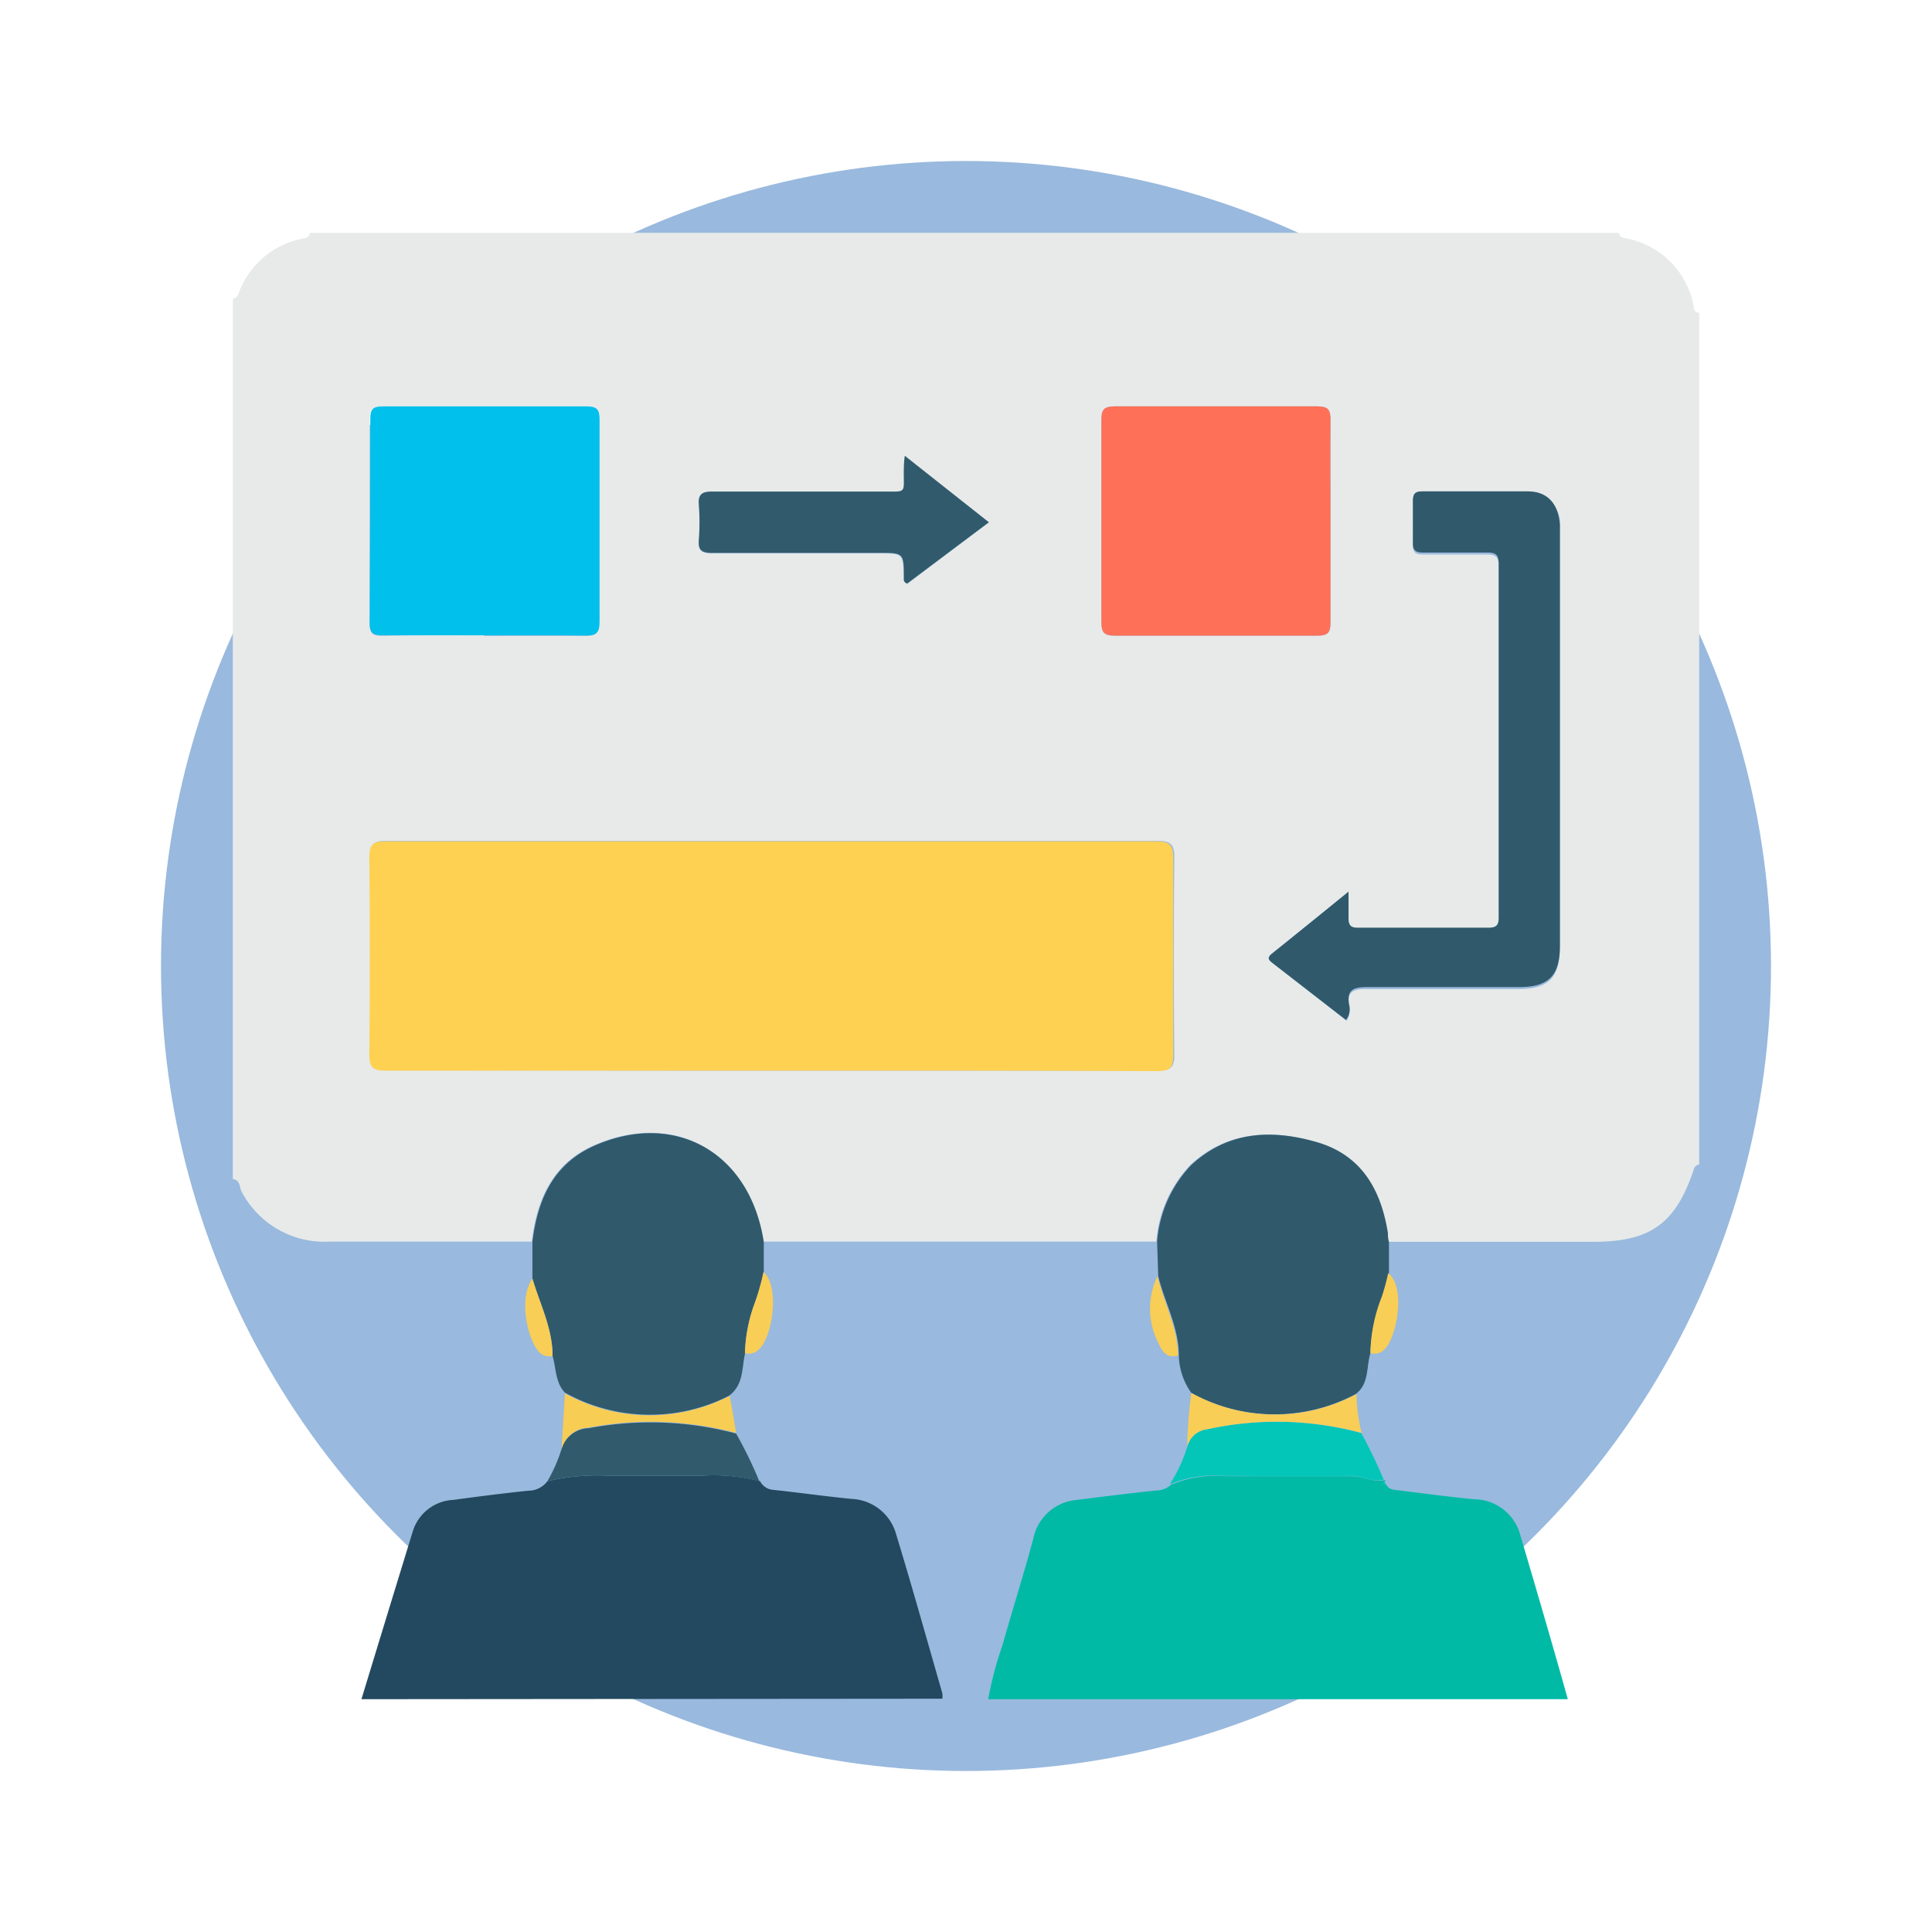 <svg id="Capa_1" data-name="Capa 1" xmlns="http://www.w3.org/2000/svg" width="120" height="120" viewBox="0 0 120 120">
  <rect id="Rectángulo_34841" data-name="Rectángulo 34841" width="120" height="120" fill="none"/>
  <circle id="Elipse_5429" data-name="Elipse 5429" cx="50" cy="50" r="50" transform="translate(10 10)" fill="#99b9de"/>
  <g id="Grupo_80741" data-name="Grupo 80741">
    <path id="Trazado_121235" data-name="Trazado 121235" d="M14.46,73.23V18.54c.26,0,.31-.21.39-.4a5.31,5.31,0,0,1,4.06-3.34.37.37,0,0,0,.34-.34h81.32c0,.31.27.3.51.36a5.27,5.27,0,0,1,4.1,4.1c.06.24,0,.48.36.51V72.34a.35.35,0,0,0-.32.25c-1.12,3.4-2.7,4.54-6.23,4.54H86.22a1.6,1.6,0,0,0-.06-.53c-.46-2.68-1.66-4.87-4.42-5.67s-5.52-.69-7.81,1.43a7.76,7.76,0,0,0-2.11,4.76H47.4c-.84-5.52-5.43-8.17-10.47-6-2.6,1.13-3.58,3.36-3.9,6H20.47A5.81,5.81,0,0,1,15,74C14.87,73.75,14.93,73.29,14.46,73.23ZM47.94,66.5h24c.73,0,1-.19,1-.94q-.06-6.16,0-12.33c0-.73-.2-1-1-1h-48c-.76,0-.93.23-.93,1q.06,6.12,0,12.24c0,.79.18,1,1,1C32,66.49,40,66.5,47.94,66.5Zm-17.86-27h6.21c.67,0,.92-.12.91-.86V26.13c0-.64-.12-.86-.82-.86H23.78c-.59,0-.82.11-.82.76V38.72c0,.66.23.78.82.77,2.1-.05,4.22-.03,6.3-.03Zm52.56-7.1V26.11c0-.64-.13-.87-.82-.87H69.23c-.7,0-.82.24-.82.87v12.5c0,.64.13.88.82.87h12.6c.7,0,.82-.24.81-.87C82.62,36.54,82.64,34.47,82.64,32.4Zm1,31a1.08,1.08,0,0,0,.15-.87c-.17-.95.28-1.11,1.13-1.1h9.41c1.86,0,2.55-.71,2.55-2.58V32.79a1.89,1.89,0,0,0-2-2.15H88.31c-.42,0-.57.15-.56.57v2.57c0,.5.13.67.64.66H92.3c.53,0,.78.07.78.71V57.06c0,.49-.11.68-.64.68H84.37c-.46,0-.65-.13-.62-.6s0-1,0-1.64C82.06,56.76,80.53,58,79,59.24c-.34.28-.15.42.08.6ZM61.42,32.44l-5.22-4.1c0,.42-.05.67-.06.92,0,1.45.22,1.29-1.34,1.3H44.25c-.66,0-.9.17-.84.84a15.141,15.141,0,0,1,0,2.13c-.06.65.14.85.82.84H54.6c1.49,0,1.49,0,1.54,1.52a.339.339,0,0,0,.21.38Z" fill="#e7eae9"/>
    <path id="Trazado_121236" data-name="Trazado 121236" d="M86.11,92.23c.16.28.42.3.69.33,1.58.19,3.16.41,4.75.56a3,3,0,0,1,2.88,2.23c1,3.39,2,6.8,2.95,10.19h-36a22.41,22.41,0,0,1,.9-3.4c.62-2.21,1.32-4.4,1.91-6.61a3,3,0,0,1,2.73-2.37c1.61-.21,3.22-.4,4.83-.58a1.41,1.41,0,0,0,1-.37,7.34,7.34,0,0,1,3.44-.52h7.78c.72,0,1.35.42,2.06.23A.07.07,0,0,1,86,92C85.87,92.14,86,92.19,86.11,92.23Z" fill="#00baa6"/>
    <path id="Trazado_121237" data-name="Trazado 121237" d="M22.45,105.54q1.59-5.22,3.2-10.46a2.77,2.77,0,0,1,2.52-1.92c1.55-.21,3.1-.41,4.65-.57A1.47,1.47,0,0,0,34,92a13.52,13.52,0,0,1,3.85-.34h5.68a11.4,11.4,0,0,1,3.68.34,1,1,0,0,0,.83.54c1.62.17,3.22.4,4.84.56a3,3,0,0,1,2.79,2.23c1,3.27,1.91,6.55,2.86,9.84a1.28,1.28,0,0,1,0,.34Z" fill="#22495f"/>
    <path id="Trazado_121238" data-name="Trazado 121238" d="M47.94,66.5h-24c-.84,0-1-.25-1-1q.06-6.12,0-12.24c0-.73.17-1,.93-1h48c.75,0,1,.23,1,1V65.59c0,.75-.23.94-1,.94C63.91,66.49,55.92,66.5,47.94,66.5Z" fill="#fed152"/>
    <path id="Trazado_121239" data-name="Trazado 121239" d="M35.09,86.5c-.61-.64-.54-1.51-.77-2.28,0-1.71-.78-3.21-1.25-4.8V77.14c.32-2.64,1.3-4.87,3.9-6,5-2.17,9.63.48,10.47,6v1.88A14.18,14.18,0,0,1,46.87,81a9.64,9.64,0,0,0-.6,3.1c-.2.9-.08,1.93-1,2.6a10.84,10.84,0,0,1-10.18-.2Z" fill="#305a6c"/>
    <path id="Trazado_121240" data-name="Trazado 121240" d="M85.12,84.05c-.27.86-.06,1.9-.92,2.54A10.72,10.72,0,0,1,74,86.52a4.15,4.15,0,0,1-.78-2.33c0-1.74-.87-3.27-1.28-4.92l-.07-2.14a7.76,7.76,0,0,1,2.11-4.76c2.29-2.12,5-2.24,7.81-1.43s4,3,4.42,5.67a1.6,1.6,0,0,0,.06.53v1.94a14.058,14.058,0,0,1-.39,1.45,9.87,9.87,0,0,0-.76,3.52Z" fill="#305a6c"/>
    <path id="Trazado_121241" data-name="Trazado 121241" d="M30.08,39.46h-6.3c-.59,0-.82-.11-.82-.77Q23,32.35,23,26c0-.65.23-.76.82-.76h12.6c.7,0,.82.22.82.86V38.61c0,.74-.24.88-.91.86C34.22,39.44,32.15,39.46,30.08,39.46Z" fill="#01c0ec"/>
    <path id="Trazado_121242" data-name="Trazado 121242" d="M82.64,32.4v6.21c0,.63-.11.88-.81.87H69.23c-.69,0-.82-.23-.82-.87V26.11c0-.63.12-.87.82-.87H81.82c.69,0,.83.23.82.87C82.62,28.2,82.64,30.3,82.64,32.4Z" fill="#fe7158"/>
    <path id="Trazado_121243" data-name="Trazado 121243" d="M83.6,63.35l-4.53-3.51c-.23-.18-.42-.32-.08-.6,1.54-1.23,3.07-2.48,4.77-3.86v1.64c0,.48.16.61.62.6h8.07c.53,0,.64-.19.64-.68V35.03c0-.64-.25-.72-.78-.71H88.4c-.51,0-.66-.16-.64-.66V31.09c0-.42.14-.57.56-.57h6.57c1.26,0,1.93.8,2,2.15V58.73c0,1.87-.69,2.58-2.55,2.58H84.93c-.85,0-1.3.15-1.13,1.1A1.08,1.08,0,0,1,83.6,63.35Z" fill="#305a6c"/>
    <path id="Trazado_121244" data-name="Trazado 121244" d="M61.42,32.44l-5.07,3.8c-.26-.08-.2-.25-.21-.38,0-1.52,0-1.52-1.54-1.52H44.23c-.68,0-.88-.19-.82-.84a15.14,15.14,0,0,0,0-2.13c-.06-.67.18-.84.84-.84H54.8c1.56,0,1.32.15,1.34-1.3a5.7,5.7,0,0,1,.06-.92Z" fill="#315b6d"/>
    <path id="Trazado_121245" data-name="Trazado 121245" d="M47.16,92a11.4,11.4,0,0,0-3.68-.34H37.8A13.52,13.52,0,0,0,34,92a9.72,9.72,0,0,0,.88-2,1.8,1.8,0,0,1,1.68-1.29,20.68,20.68,0,0,1,9.16.33A25.52,25.52,0,0,1,47.16,92Z" fill="#315b6c"/>
    <path id="Trazado_121246" data-name="Trazado 121246" d="M85.94,91.9c-.71.19-1.34-.25-2.06-.23-2.59.06-5.19,0-7.78,0a7.34,7.34,0,0,0-3.44.52,9.83,9.83,0,0,0,1.1-2.37A1.44,1.44,0,0,1,75,88.77a20.17,20.17,0,0,1,9.55.24,30.522,30.522,0,0,1,1.39,2.89Z" fill="#03c6b9"/>
    <path id="Trazado_121247" data-name="Trazado 121247" d="M84.57,89A20.17,20.17,0,0,0,75,88.77a1.44,1.44,0,0,0-1.26,1.07A28.179,28.179,0,0,1,74,86.52a10.72,10.72,0,0,0,10.25.07A11,11,0,0,0,84.57,89Z" fill="#f8ce57"/>
    <path id="Trazado_121248" data-name="Trazado 121248" d="M45.72,89a20.68,20.68,0,0,0-9.16-.33A1.8,1.8,0,0,0,34.88,90l.21-3.45a10.84,10.84,0,0,0,10.23.15C45.46,87.43,45.59,88.21,45.72,89Z" fill="#f8cd53"/>
    <path id="Trazado_121249" data-name="Trazado 121249" d="M46.27,84.05a9.64,9.64,0,0,1,.6-3.1A14.18,14.18,0,0,0,47.42,79c1,.89.6,3.84-.21,4.74a.91.91,0,0,1-.94.31Z" fill="#f8ce57"/>
    <path id="Trazado_121250" data-name="Trazado 121250" d="M71.89,79.27c.41,1.65,1.24,3.18,1.28,4.92-.69.21-1-.27-1.21-.75A4.64,4.64,0,0,1,71.89,79.27Z" fill="#f8ce57"/>
    <path id="Trazado_121251" data-name="Trazado 121251" d="M85.12,84.05a9.87,9.87,0,0,1,.71-3.52,14.056,14.056,0,0,0,.39-1.45c1.13.84.54,4.09-.28,4.79a.91.91,0,0,1-.82.18Z" fill="#f8ce57"/>
    <path id="Trazado_121252" data-name="Trazado 121252" d="M86.11,92.23c-.13,0-.24-.09-.13-.26A1.264,1.264,0,0,0,86.11,92.23Z" fill="#03c6b9"/>
    <path id="Trazado_121253" data-name="Trazado 121253" d="M33.07,79.42c.47,1.59,1.25,3.09,1.25,4.8a.87.87,0,0,1-.93-.36C32.76,83.06,32.2,80.65,33.07,79.42Z" fill="#f8ce57"/>
  </g>
</svg>
